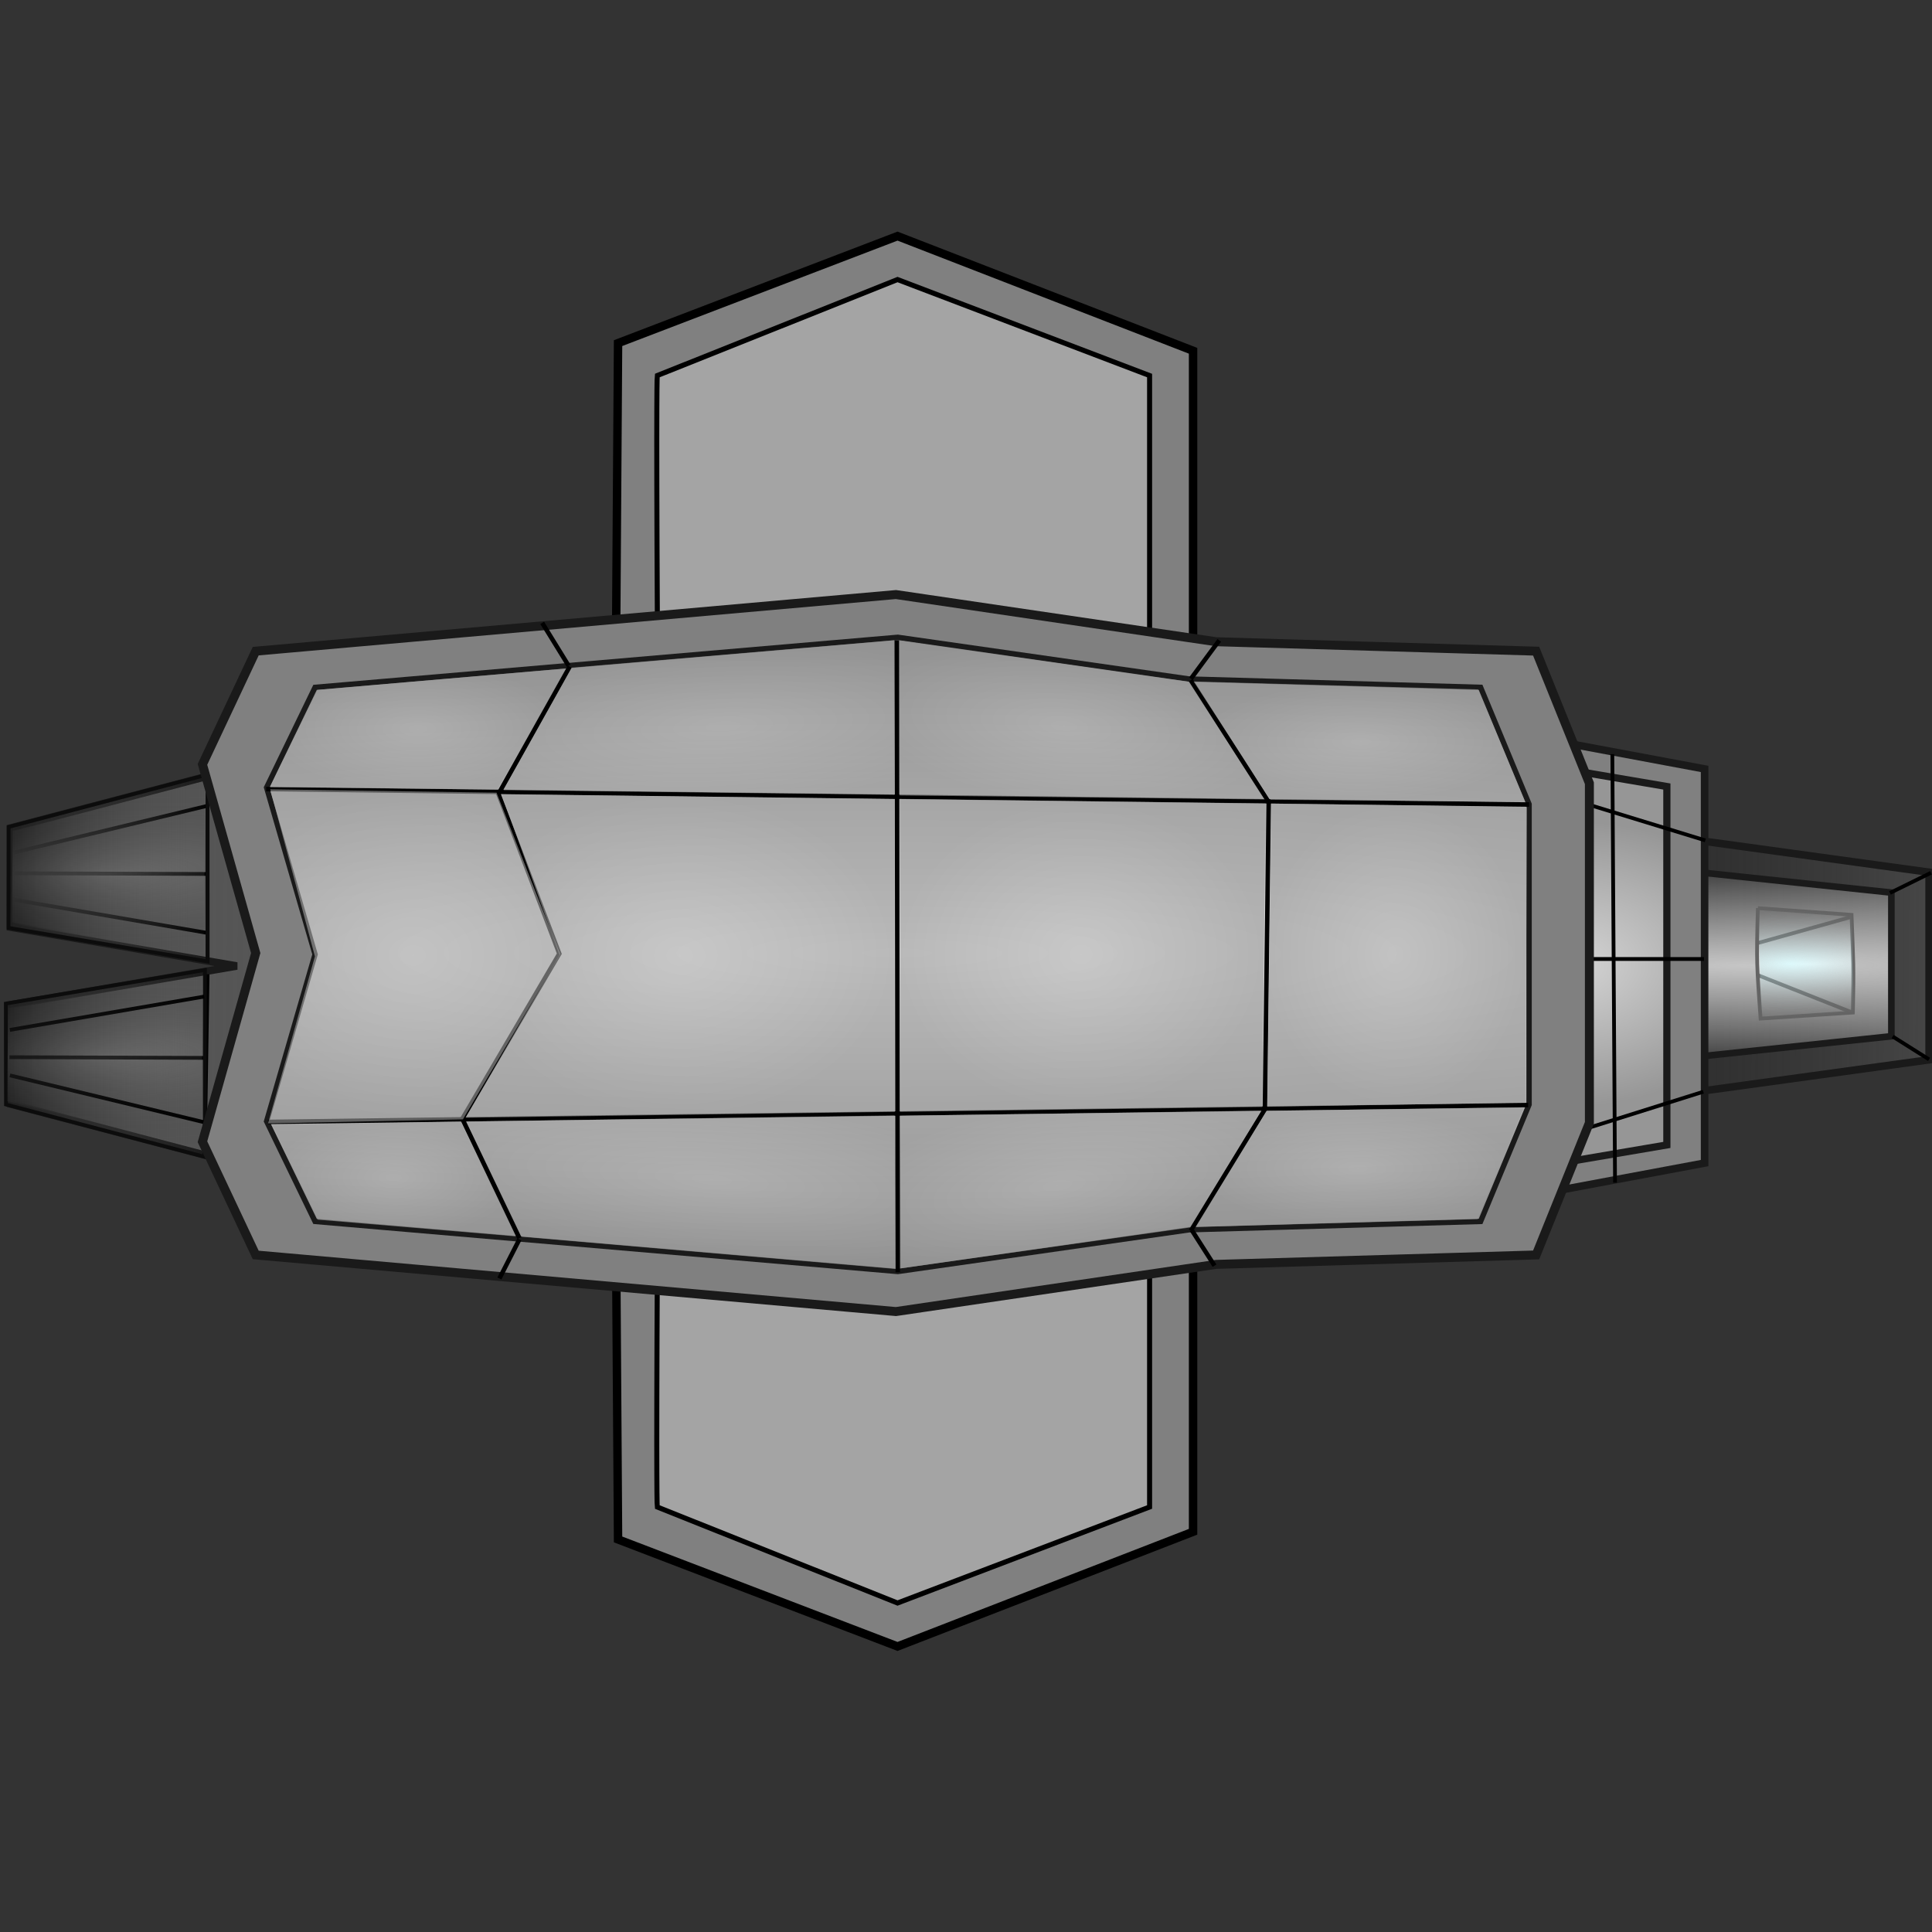 <?xml version="1.0" encoding="UTF-8" standalone="no"?>
<!-- Created with Inkscape (http://www.inkscape.org/) -->

<svg
   xmlns:dc="http://purl.org/dc/elements/1.1/"
   xmlns:cc="http://creativecommons.org/ns#"
   xmlns:rdf="http://www.w3.org/1999/02/22-rdf-syntax-ns#"
   xmlns:svg="http://www.w3.org/2000/svg"
   xmlns="http://www.w3.org/2000/svg"
   xmlns:xlink="http://www.w3.org/1999/xlink"
   xmlns:sodipodi="http://sodipodi.sourceforge.net/DTD/sodipodi-0.dtd"
   xmlns:inkscape="http://www.inkscape.org/namespaces/inkscape"
   width="512"
   height="512"
   id="svg2"
   version="1.1"
   inkscape:version="0.48.4 r9939"
   sodipodi:docname="frigate.svg"
   inkscape:export-filename="/home/jami/workspace/starbattle/art/exported/frigate.png"
   inkscape:export-xdpi="25.35"
   inkscape:export-ydpi="25.35">
  <rect width="100%" height="100%" fill="#333333" stroke="none"/>
  <defs
     id="defs4">
    <linearGradient
       id="linearGradient3923">
      <stop
         style="stop-color:#c3f9fe;stop-opacity:0.513;"
         offset="0"
         id="stop3925" />
      <stop
         style="stop-color:#808080;stop-opacity:0;"
         offset="1"
         id="stop3927" />
    </linearGradient>
    <linearGradient
       id="linearGradient3859">
      <stop
         style="stop-color:#bababa;stop-opacity:1;"
         offset="0"
         id="stop3861" />
      <stop
         style="stop-color:#9c9c9c;stop-opacity:1;"
         offset="1"
         id="stop3863" />
    </linearGradient>
    <linearGradient
       id="linearGradient5476">
      <stop
         style="stop-color:#555555;stop-opacity:1;"
         offset="0"
         id="stop5478" />
      <stop
         style="stop-color:#808080;stop-opacity:0;"
         offset="1"
         id="stop5480" />
    </linearGradient>
    <linearGradient
       id="linearGradient5466">
      <stop
         id="stop5468"
         offset="0"
         style="stop-color:#ffffff;stop-opacity:1;" />
      <stop
         id="stop5470"
         offset="1"
         style="stop-color:#000000;stop-opacity:0;" />
    </linearGradient>
    <linearGradient
       id="linearGradient5432">
      <stop
         style="stop-color:#c6c6c6;stop-opacity:1;"
         offset="0"
         id="stop5434" />
      <stop
         style="stop-color:#d8d8d8;stop-opacity:0;"
         offset="1"
         id="stop5436" />
    </linearGradient>
    <linearGradient
       id="linearGradient5416">
      <stop
         style="stop-color:#d6d6d6;stop-opacity:1;"
         offset="0"
         id="stop5418" />
      <stop
         style="stop-color:#969696;stop-opacity:1;"
         offset="1"
         id="stop5420" />
    </linearGradient>
    <linearGradient
       id="linearGradient5408">
      <stop
         style="stop-color:#e4e4e4;stop-opacity:1;"
         offset="0"
         id="stop5410" />
      <stop
         style="stop-color:#808080;stop-opacity:1;"
         offset="1"
         id="stop5412" />
    </linearGradient>
    <linearGradient
       id="linearGradient5402">
      <stop
         id="stop5404"
         offset="0"
         style="stop-color:#4f4f4f;stop-opacity:1;" />
      <stop
         id="stop5406"
         offset="1"
         style="stop-color:#000000;stop-opacity:0;" />
    </linearGradient>
    <linearGradient
       id="linearGradient3780">
      <stop
         style="stop-color:#1f1f1f;stop-opacity:1;"
         offset="0"
         id="stop3782" />
      <stop
         style="stop-color:#595959;stop-opacity:0;"
         offset="1"
         id="stop3784" />
    </linearGradient>
    <linearGradient
       inkscape:collect="always"
       xlink:href="#linearGradient3780"
       id="linearGradient5294"
       x1="206.143"
       y1="1033.637"
       x2="206.25"
       y2="981.137"
       gradientUnits="userSpaceOnUse"
       gradientTransform="translate(25.268,2.518)" />
    <linearGradient
       inkscape:collect="always"
       xlink:href="#linearGradient5402"
       id="linearGradient5366"
       x1="256.898"
       y1="549.609"
       x2="256.12"
       y2="729.614"
       gradientUnits="userSpaceOnUse"
       gradientTransform="translate(0,-38)" />
    <radialGradient
       inkscape:collect="always"
       xlink:href="#linearGradient5408"
       id="radialGradient5414"
       cx="256.357"
       cy="793.284"
       fx="256.357"
       fy="793.284"
       r="84.934"
       gradientTransform="matrix(-1,-0.002,0.008,-7.25,502.61,6552.712)"
       gradientUnits="userSpaceOnUse" />
    <radialGradient
       inkscape:collect="always"
       xlink:href="#linearGradient5432"
       id="radialGradient5438"
       cx="255.582"
       cy="611.763"
       fx="255.582"
       fy="611.763"
       r="27.572"
       gradientTransform="matrix(-1,0.002,-0.027,-13.343,527.974,8735.788)"
       gradientUnits="userSpaceOnUse" />
    <radialGradient
       inkscape:collect="always"
       xlink:href="#linearGradient5416"
       id="radialGradient5440"
       cx="255.927"
       cy="661.715"
       fx="255.927"
       fy="661.715"
       r="57.538"
       gradientTransform="matrix(-0.035,-0.999,0.658,-0.023,-170.812,894.659)"
       gradientUnits="userSpaceOnUse" />
    <linearGradient
       inkscape:collect="always"
       xlink:href="#linearGradient5476"
       id="linearGradient5484"
       x1="255.884"
       y1="940.266"
       x2="257.253"
       y2="804.526"
       gradientUnits="userSpaceOnUse"
       gradientTransform="translate(0,46)" />
    <radialGradient
       inkscape:collect="always"
       xlink:href="#linearGradient5466"
       id="radialGradient5486"
       cx="255.301"
       cy="598.279"
       fx="255.301"
       fy="598.279"
       r="15.143"
       gradientTransform="matrix(1.59,-0.022,0.169,12.384,-251.586,-6843.499)"
       gradientUnits="userSpaceOnUse" />
    <radialGradient
       inkscape:collect="always"
       xlink:href="#linearGradient3859"
       id="radialGradient3865"
       cx="210.364"
       cy="312.903"
       fx="210.364"
       fy="312.903"
       r="41.411"
       gradientTransform="matrix(0.188,-2.107,0.508,0.09,114.158,1265.101)"
       gradientUnits="userSpaceOnUse" />
    <radialGradient
       inkscape:collect="always"
       xlink:href="#linearGradient3859"
       id="radialGradient3875"
       cx="204.43"
       cy="256.684"
       fx="204.43"
       fy="256.684"
       r="41.285"
       gradientTransform="matrix(0,-1.411,1.064,0,-19.852,1146.997)"
       gradientUnits="userSpaceOnUse" />
    <radialGradient
       inkscape:collect="always"
       xlink:href="#linearGradient3859"
       id="radialGradient3887"
       cx="213.182"
       cy="196.815"
       fx="213.182"
       fy="196.815"
       r="37.911"
       gradientTransform="matrix(-0.127,-2.016,0.567,-0.071,107.948,1290.802)"
       gradientUnits="userSpaceOnUse" />
    <radialGradient
       inkscape:collect="always"
       xlink:href="#linearGradient3859"
       id="radialGradient3897"
       cx="155.268"
       cy="196.464"
       fx="155.268"
       fy="196.464"
       r="28.982"
       gradientTransform="matrix(0,-1.411,0.603,0,74.711,1146.997)"
       gradientUnits="userSpaceOnUse" />
    <radialGradient
       inkscape:collect="always"
       xlink:href="#linearGradient3859"
       id="radialGradient3907"
       cx="154.464"
       cy="256.554"
       fx="154.464"
       fy="256.554"
       r="28"
       gradientTransform="matrix(-0.009,-1.978,1.59,-0.014,-153.312,1238.314)"
       gradientUnits="userSpaceOnUse" />
    <radialGradient
       inkscape:collect="always"
       xlink:href="#linearGradient3859"
       id="radialGradient3917"
       cx="150.714"
       cy="315.393"
       fx="150.714"
       fy="315.393"
       r="24.25"
       gradientTransform="matrix(0,-1.411,0.676,0,98.823,1146.997)"
       gradientUnits="userSpaceOnUse" />
    <linearGradient
       inkscape:collect="always"
       xlink:href="#linearGradient3780"
       id="linearGradient3919"
       gradientUnits="userSpaceOnUse"
       gradientTransform="matrix(-1,0,0,1,486.583,3.232)"
       x1="206.143"
       y1="1033.637"
       x2="206.25"
       y2="981.137" />
    <radialGradient
       inkscape:collect="always"
       xlink:href="#linearGradient3923"
       id="radialGradient3929"
       cx="436.512"
       cy="255.516"
       fx="436.512"
       fy="255.516"
       r="13.127"
       gradientTransform="matrix(-0.01,-3.462,1.144,-0.003,-32.636,2076.401)"
       gradientUnits="userSpaceOnUse" />
    <radialGradient
       inkscape:collect="always"
       xlink:href="#linearGradient3859"
       id="radialGradient3939"
       cx="276.518"
       cy="196.88"
       fx="276.518"
       fy="196.88"
       r="35.411"
       gradientTransform="matrix(0.199,-1.561,0.584,0.149,22.364,1159.068)"
       gradientUnits="userSpaceOnUse" />
    <radialGradient
       inkscape:collect="always"
       xlink:href="#linearGradient3859"
       id="radialGradient3949"
       cx="279.812"
       cy="256.431"
       fx="279.812"
       fy="256.431"
       r="35.098"
       gradientTransform="matrix(0,-1.411,1.201,0,-55.029,1146.997)"
       gradientUnits="userSpaceOnUse" />
    <radialGradient
       inkscape:collect="always"
       xlink:href="#linearGradient3859"
       id="radialGradient3959"
       cx="276.685"
       cy="315.333"
       fx="276.685"
       fy="315.333"
       r="34.593"
       gradientTransform="matrix(-0.305,-1.863,0.612,-0.199,205.598,1336.751)"
       gradientUnits="userSpaceOnUse" />
    <radialGradient
       inkscape:collect="always"
       xlink:href="#linearGradient3859"
       id="radialGradient3971"
       cx="332.411"
       cy="199.946"
       fx="332.411"
       fy="199.946"
       r="31.518"
       gradientTransform="matrix(0,-1.411,0.507,0,95.191,1146.997)"
       gradientUnits="userSpaceOnUse" />
    <radialGradient
       inkscape:collect="always"
       xlink:href="#linearGradient3859"
       id="radialGradient3981"
       cx="338.839"
       cy="256.464"
       fx="338.839"
       fy="256.464"
       r="25.232"
       gradientTransform="matrix(0,-1.411,1.626,0,-163.997,1146.997)"
       gradientUnits="userSpaceOnUse" />
    <radialGradient
       inkscape:collect="always"
       xlink:href="#linearGradient3859"
       id="radialGradient3991"
       cx="331.786"
       cy="312.893"
       fx="331.786"
       fy="312.893"
       r="30.893"
       gradientTransform="matrix(0,-1.411,0.509,0,150.367,1146.997)"
       gradientUnits="userSpaceOnUse" />
    <radialGradient
       inkscape:collect="always"
       xlink:href="#linearGradient5466"
       id="radialGradient4008"
       cx="179.14"
       cy="976.54"
       fx="179.14"
       fy="976.54"
       r="25.261"
       gradientTransform="matrix(-1,0.026,-0.13,-4.954,537.583,5843.014)"
       gradientUnits="userSpaceOnUse" />
    <radialGradient
       inkscape:collect="always"
       xlink:href="#linearGradient5466"
       id="radialGradient4012"
       gradientUnits="userSpaceOnUse"
       gradientTransform="matrix(-1,0.026,-0.13,-4.954,585.976,5844.085)"
       cx="179.14"
       cy="976.54"
       fx="179.14"
       fy="976.54"
       r="25.261" />
  </defs>
  <sodipodi:namedview
     id="base"
     pagecolor="#000000"
     bordercolor="#666666"
     borderopacity="1.0"
     inkscape:pageopacity="0"
     inkscape:pageshadow="2"
     inkscape:zoom="3.4082031"
     inkscape:cx="256"
     inkscape:cy="276.48942"
     inkscape:document-units="px"
     inkscape:current-layer="g3762"
     showgrid="false"
     inkscape:window-width="1920"
     inkscape:window-height="1052"
     inkscape:window-x="0"
     inkscape:window-y="0"
     inkscape:window-maximized="1" />
  <g
     inkscape:label="Layer 1"
     inkscape:groupmode="layer"
     id="layer1"
     transform="translate(0,-540.362)">
    <g
       id="g3762"
       transform="matrix(0,1,-1,0,1038.682,540.362)">
      <path
         sodipodi:nodetypes="cccccccc"
         inkscape:connector-curvature="0"
         id="rect3756"
         d="m 199.431,959.849 113.137,0 -20,76.066 -26.284,0 -10.284,-60 -10.284,60 -26.284,0 z"
         style="color:#000000;fill:url(#linearGradient5484);fill-opacity:1;stroke:#1a1a1a;stroke-width:2;stroke-linecap:butt;stroke-linejoin:miter;stroke-miterlimit:4;stroke-opacity:1;stroke-dashoffset:0;marker:none;visibility:visible;display:inline;overflow:visible;enable-background:accumulate" />
      <path
         sodipodi:nodetypes="ccccc"
         inkscape:connector-curvature="0"
         id="rect3750"
         d="m 231.15,527.448 49.701,0 10,72.629 -69.701,0 z"
         style="color:#000000;fill:url(#linearGradient5366);fill-opacity:1;stroke:#1a1a1a;stroke-width:2;stroke-linecap:butt;stroke-linejoin:miter;stroke-miterlimit:4;stroke-opacity:1;stroke-dashoffset:0;marker:none;visibility:visible;display:inline;overflow:visible;enable-background:accumulate" />
      <path
         style="color:#000000;fill:url(#radialGradient5438);fill-opacity:1;stroke:#1a1a1a;stroke-width:1.75;stroke-linecap:butt;stroke-linejoin:miter;stroke-miterlimit:4;stroke-opacity:1;stroke-dashoffset:0;marker:none;visibility:visible;display:inline;overflow:visible;enable-background:accumulate"
         d="m 236.546,537.448 38.072,0 7.66,72.629 -53.393,0 z"
         id="path3771"
         inkscape:connector-curvature="0"
         sodipodi:nodetypes="ccccc" />
      <path
         sodipodi:nodetypes="ccccc"
         inkscape:connector-curvature="0"
         id="rect3752"
         d="m 203.774,586.946 104.452,0 10,53.538 -124.452,0 z"
         style="color:#000000;fill:#808080;fill-opacity:1;stroke:#1a1a1a;stroke-width:2;stroke-linecap:butt;stroke-linejoin:miter;stroke-miterlimit:4;stroke-opacity:1;stroke-dashoffset:0;marker:none;visibility:visible;display:inline;overflow:visible;enable-background:accumulate" />
      <path
         style="color:#000000;fill:url(#radialGradient5440);fill-opacity:1;stroke:#1a1a1a;stroke-width:1.907;stroke-linecap:butt;stroke-linejoin:miter;stroke-miterlimit:4;stroke-opacity:1;stroke-dashoffset:0;marker:none;visibility:visible;display:inline;overflow:visible;enable-background:accumulate"
         d="m 208.436,596.946 94.982,0 9.093,53.538 -113.169,0 z"
         id="path3773"
         inkscape:connector-curvature="0"
         sodipodi:nodetypes="ccccc" />
      <path
         style="fill:none;stroke:#000000;stroke-width:1px;stroke-linecap:butt;stroke-linejoin:miter;stroke-opacity:1"
         d="m 231.286,526.932 5.357,10.893"
         id="path3802"
         inkscape:connector-curvature="0" />
      <path
         style="fill:none;stroke:#000000;stroke-width:1px;stroke-linecap:butt;stroke-linejoin:miter;stroke-opacity:1"
         d="m 206.176,983.667 47.982,0"
         id="path3761"
         inkscape:connector-curvature="0" />
      <path
         style="fill:none;stroke:#000000;stroke-width:1px;stroke-linecap:butt;stroke-linejoin:miter;stroke-opacity:1"
         d="m 258.199,983.667 47.982,0.758"
         id="path3763"
         inkscape:connector-curvature="0" />
      <path
         style="fill:none;stroke:#000000;stroke-width:1px;stroke-linecap:butt;stroke-linejoin:miter;stroke-opacity:1"
         d="m 213.518,983.61 12.411,51.429"
         id="path3765"
         inkscape:connector-curvature="0"
         sodipodi:nodetypes="cc" />
      <path
         style="fill:none;stroke:#000000;stroke-width:1px;stroke-linecap:butt;stroke-linejoin:miter;stroke-opacity:1"
         d="m 231.607,983.7 -0.179,51.339"
         id="path3767"
         inkscape:connector-curvature="0"
         sodipodi:nodetypes="cc" />
      <path
         style="fill:none;stroke:#000000;stroke-width:1px;stroke-linecap:butt;stroke-linejoin:miter;stroke-opacity:1"
         d="m 247.179,984.057 -8.839,51.518"
         id="path3769"
         inkscape:connector-curvature="0"
         sodipodi:nodetypes="cc" />
      <path
         style="fill:url(#radialGradient5486);fill-opacity:1;stroke:#646464;stroke-width:1px;stroke-linecap:butt;stroke-linejoin:miter;stroke-opacity:1"
         d="m 240.658,572.825 1.786,-24.821 c 12.917,-0.476 12.946,-0.625 25.893,-0.357 l 1.607,24.464 c -14.291,0.989 -14.452,1.131 -29.286,0.714 z"
         id="path3778"
         inkscape:connector-curvature="0"
         sodipodi:nodetypes="ccccc" />
      <path
         style="fill:none;stroke:#000000;stroke-width:1px;stroke-linecap:butt;stroke-linejoin:miter;stroke-opacity:1"
         d="m 254.143,587.11 1e-5,39.286"
         id="path3792"
         inkscape:connector-curvature="0"
         sodipodi:nodetypes="cc" />
      <path
         style="fill:none;stroke:#000000;stroke-width:1px;stroke-linecap:butt;stroke-linejoin:miter;stroke-opacity:1"
         d="M 199.857,611.396 313.429,610.682"
         id="path3794"
         inkscape:connector-curvature="0" />
      <path
         style="fill:none;stroke:#000000;stroke-width:1px;stroke-linecap:butt;stroke-linejoin:miter;stroke-opacity:1"
         d="m 289.321,587.289 11.964,38.036"
         id="path3796"
         inkscape:connector-curvature="0"
         sodipodi:nodetypes="cc" />
      <path
         style="fill:none;stroke:#000000;stroke-width:1px;stroke-linecap:butt;stroke-linejoin:miter;stroke-opacity:1"
         d="m 222.714,586.753 -12.143,39.643"
         id="path3798"
         inkscape:connector-curvature="0"
         sodipodi:nodetypes="cc" />
      <path
         style="fill:none;stroke:#000000;stroke-width:1px;stroke-linecap:butt;stroke-linejoin:miter;stroke-opacity:1"
         d="M 274.679,537.11 280.75,527.468"
         id="path3800"
         inkscape:connector-curvature="0" />
      <path
         style="fill:none;stroke:#646464;stroke-width:1px;stroke-linecap:butt;stroke-linejoin:miter;stroke-opacity:1"
         d="m 249.857,572.646 -6.786,-24.286"
         id="path3804"
         inkscape:connector-curvature="0" />
      <path
         style="fill:none;stroke:#646464;stroke-width:1px;stroke-linecap:butt;stroke-linejoin:miter;stroke-opacity:1"
         d="M 258.429,572.825 268.25,548.003"
         id="path3806"
         inkscape:connector-curvature="0" />
      <path
         sodipodi:nodetypes="ccccc"
         inkscape:connector-curvature="0"
         id="path5442"
         d="m 292.703,1037.099 13.876,-52.7 -49.523,-0.026 8.907,52.763 z"
         style="fill:url(#linearGradient3919);fill-opacity:1;stroke:#0c0c0c;stroke-width:1px;stroke-linecap:butt;stroke-linejoin:miter;stroke-opacity:1" />
      <path
         sodipodi:nodetypes="cc"
         inkscape:connector-curvature="0"
         id="path5446"
         d="m 297.397,984.621 -12.411,51.429"
         style="fill:none;stroke:#000000;stroke-width:1px;stroke-linecap:butt;stroke-linejoin:miter;stroke-opacity:1" />
      <path
         sodipodi:nodetypes="cc"
         inkscape:connector-curvature="0"
         id="path5448"
         d="m 280.347,984.836 -0.179,51.339"
         style="fill:none;stroke:#000000;stroke-width:1px;stroke-linecap:butt;stroke-linejoin:miter;stroke-opacity:1" />
      <path
         sodipodi:nodetypes="cc"
         inkscape:connector-curvature="0"
         id="path5450"
         d="m 264.098,984.562 8.839,51.518"
         style="fill:none;stroke:#000000;stroke-width:1px;stroke-linecap:butt;stroke-linejoin:miter;stroke-opacity:1" />
      <path
         style="fill:url(#radialGradient3929);fill-opacity:1;stroke:#000000;stroke-width:0;stroke-linecap:butt;stroke-linejoin:miter;stroke-miterlimit:4;stroke-opacity:1;stroke-dasharray:none"
         d="m 240.774,572.63 1.515,-24.622 25.885,-0.631 1.641,24.622 z"
         id="path3921"
         inkscape:connector-curvature="0" />
      <path
         style="fill:url(#linearGradient5294);fill-opacity:1;stroke:#0c0c0c;stroke-width:1px;stroke-linecap:butt;stroke-linejoin:miter;stroke-opacity:1"
         d="m 219.147,1036.385 -13.876,-52.7 49.523,-0.026 -8.907,52.763 z"
         id="path3808"
         inkscape:connector-curvature="0"
         sodipodi:nodetypes="ccccc" />
      <path
         sodipodi:nodetypes="ccccc"
         inkscape:connector-curvature="0"
         id="path4004"
         d="m 220.173,1035.347 -13.162,-51.004 46.309,0.242 -8.907,50.888 z"
         style="opacity:0.14;fill:url(#radialGradient4008);fill-opacity:1;stroke:#0c0c0c;stroke-width:0;stroke-linecap:butt;stroke-linejoin:miter;stroke-miterlimit:4;stroke-opacity:1;stroke-dasharray:none" />
      <path
         style="opacity:0.14;fill:url(#radialGradient4012);fill-opacity:1;stroke:#0c0c0c;stroke-width:0;stroke-linecap:butt;stroke-linejoin:miter;stroke-miterlimit:4;stroke-opacity:1;stroke-dasharray:none"
         d="m 267.137,1036.508 -8.698,-51.54 45.952,0.331 -12.568,51.513 z"
         id="path4010"
         inkscape:connector-curvature="0"
         sodipodi:nodetypes="ccccc" />
      <path
         sodipodi:nodetypes="ccccc"
         inkscape:connector-curvature="0"
         id="path3855"
         d="m 331.274,875.399 76.691,-0.509 28.361,-74.064 -30.387,-78.32 -79.955,0"
         style="fill:#808080;fill-opacity:1;stroke:#000000;stroke-width:2.23;stroke-linecap:butt;stroke-linejoin:miter;stroke-miterlimit:4;stroke-opacity:1;stroke-dasharray:none" />
      <path
         sodipodi:nodetypes="ccccc"
         inkscape:connector-curvature="0"
         id="path3858"
         d="m 333.215,864.468 c 64.536,0.339 66.155,0.037 66.155,0.037 l 25.444,-63.679 -25.442,-66.796 -72.729,0"
         style="fill:#a4a4a4;fill-opacity:1;stroke:#000000;stroke-width:1.333;stroke-linecap:butt;stroke-linejoin:miter;stroke-miterlimit:4;stroke-opacity:1;stroke-dasharray:none" />
      <path
         style="fill:#808080;fill-opacity:1;stroke:#000000;stroke-width:2.23;stroke-linecap:butt;stroke-linejoin:miter;stroke-miterlimit:4;stroke-opacity:1;stroke-dasharray:none"
         d="m 167.623,875.399 -76.691,-0.509 -28.361,-74.064 30.387,-78.32 79.955,0"
         id="path3083"
         inkscape:connector-curvature="0"
         sodipodi:nodetypes="ccccc" />
      <path
         style="fill:#a4a4a4;fill-opacity:1;stroke:#000000;stroke-width:1.333;stroke-linecap:butt;stroke-linejoin:miter;stroke-miterlimit:4;stroke-opacity:1;stroke-dasharray:none"
         d="m 165.682,864.468 c -64.536,0.339 -66.155,0.037 -66.155,0.037 l -25.444,-63.679 25.442,-66.796 72.729,0"
         id="path3085"
         inkscape:connector-curvature="0"
         sodipodi:nodetypes="ccccc" />
      <path
         sodipodi:nodetypes="ccccccccccccccccc"
         inkscape:connector-curvature="0"
         id="rect3754"
         d="m 172.562,631.59 35.003,-14.114 45.003,0 45.003,0 35.003,14.114 2.5,84.83 12.5,84.83 -7.5,84.83 -7.5,84.83 -30.003,14.114 -50.003,-14.114 -50.003,14.114 -30.003,-14.114 -7.5,-84.83 -7.5,-84.83 12.5,-84.83 z"
         style="color:#000000;fill:#808080;fill-opacity:1;stroke:#1a1a1a;stroke-width:2.376;stroke-linecap:butt;stroke-linejoin:miter;stroke-miterlimit:4;stroke-opacity:1;stroke-dashoffset:0;marker:none;visibility:visible;display:inline;overflow:visible;enable-background:accumulate" />
      <path
         style="color:#000000;fill:url(#radialGradient5414);fill-opacity:1;stroke:#1a1a1a;stroke-width:1.42;stroke-linecap:butt;stroke-linejoin:miter;stroke-miterlimit:4;stroke-opacity:1;stroke-dasharray:none;stroke-dashoffset:0;marker:none;visibility:visible;display:inline;overflow:visible;enable-background:accumulate"
         d="m 182.156,646.309 30.961,-12.847 39.807,0 39.807,0 30.961,12.847 2.211,77.219 11.057,77.219 -6.634,77.219 -6.634,77.219 -26.539,12.848 -44.23,-12.848 -44.23,12.848 -26.539,-12.848 -6.634,-77.219 -6.634,-77.219 11.057,-77.219 z"
         id="use2987"
         inkscape:connector-curvature="0"
         sodipodi:nodetypes="ccccccccccccccccc" />
      <path
         style="fill:none;stroke:#000000;stroke-width:1.188px;stroke-linecap:butt;stroke-linejoin:miter;stroke-opacity:1"
         d="m 209.103,968.153 4.107,-334.7"
         id="path5314"
         inkscape:connector-curvature="0" />
      <path
         style="fill:none;stroke:#000000;stroke-width:1.188px;stroke-linecap:butt;stroke-linejoin:miter;stroke-opacity:1"
         d="m 297.317,967.649 -4.464,-333.944"
         id="path5316"
         inkscape:connector-curvature="0" />
      <path
         style="fill:none;stroke:#000000;stroke-width:1.188px;stroke-linecap:butt;stroke-linejoin:miter;stroke-opacity:1"
         d="m 169.676,801.017 167.5,-0.252"
         id="path5318"
         inkscape:connector-curvature="0" />
      <path
         style="fill:none;stroke:#000000;stroke-width:1.188px;stroke-linecap:butt;stroke-linejoin:miter;stroke-opacity:1"
         d="m 180.241,723.129 32.321,-20.664 81.429,1.008 32.143,19.656"
         id="path5320"
         inkscape:connector-curvature="0" />
      <path
         style="fill:none;stroke:#000000;stroke-width:1.188px;stroke-linecap:butt;stroke-linejoin:miter;stroke-opacity:1"
         d="m 176.67,887.687 33.75,18.9 42.321,-16.128 43.75,25.704 31.607,-15.12"
         id="path5322"
         inkscape:connector-curvature="0" />
      <path
         style="fill:none;stroke:#000000;stroke-width:1.188px;stroke-linecap:butt;stroke-linejoin:miter;stroke-opacity:1"
         d="m 179.853,723.068 -10.148,-7.499"
         id="path5324"
         inkscape:connector-curvature="0"
         sodipodi:nodetypes="cc" />
      <path
         style="fill:none;stroke:#000000;stroke-width:1.188px;stroke-linecap:butt;stroke-linejoin:miter;stroke-opacity:1"
         d="m 325.955,722.877 9.464,-6.048"
         id="path5326"
         inkscape:connector-curvature="0" />
      <path
         style="fill:none;stroke:#000000;stroke-width:1.188px;stroke-linecap:butt;stroke-linejoin:miter;stroke-opacity:1"
         d="m 176.428,887.997 -11.365,6.998"
         id="path5452"
         inkscape:connector-curvature="0"
         sodipodi:nodetypes="cc" />
      <path
         style="fill:none;stroke:#000000;stroke-width:1.188px;stroke-linecap:butt;stroke-linejoin:miter;stroke-opacity:1"
         d="m 328.455,901.043 10.357,5.292"
         id="path5454"
         inkscape:connector-curvature="0" />
      <path
         style="opacity:0.6;fill:url(#radialGradient3865);fill-opacity:1;stroke:#000000;stroke-width:0;stroke-linecap:butt;stroke-linejoin:miter;stroke-miterlimit:4;stroke-opacity:1;stroke-dasharray:none"
         d="m 297.201,914.988 -1.605,-113.37 40.702,-0.272 -8.543,99.073 z"
         id="path3857"
         inkscape:connector-curvature="0"
         sodipodi:nodetypes="ccccc" />
      <path
         style="opacity:0.6;fill:url(#radialGradient3875);fill-opacity:1;stroke:#000000;stroke-width:0;stroke-linecap:butt;stroke-linejoin:miter;stroke-miterlimit:4;stroke-opacity:0;stroke-dasharray:none"
         d="m 210.506,905.764 42.559,-15.364 43.153,24.904 -1.574,-113.748 -82.861,0.022 z"
         id="path3867"
         inkscape:connector-curvature="0"
         sodipodi:nodetypes="cccccc" />
      <path
         style="opacity:0.6;fill:url(#radialGradient3887);fill-opacity:1;stroke:#000000;stroke-width:0;stroke-linecap:butt;stroke-linejoin:miter;stroke-miterlimit:4;stroke-opacity:1;stroke-dasharray:none"
         d="m 176.937,887.183 -7.277,-85.429 40.982,-0.126 -1.25,103.573 z"
         id="path3879"
         inkscape:connector-curvature="0"
         sodipodi:nodetypes="ccccc" />
      <path
         style="opacity:0.6;fill:url(#radialGradient3897);fill-opacity:1;stroke:#000000;stroke-width:0;stroke-linecap:butt;stroke-linejoin:miter;stroke-miterlimit:4;stroke-opacity:1;stroke-dasharray:none"
         d="m 182.83,954.53 -5.67,-65.773 32.098,18.144 -0.625,60.165 z"
         id="path3889"
         inkscape:connector-curvature="0"
         sodipodi:nodetypes="ccccc" />
      <path
         style="opacity:0.6;fill:url(#radialGradient3907);fill-opacity:1;stroke:#000000;stroke-width:0;stroke-linecap:butt;stroke-linejoin:miter;stroke-miterlimit:4;stroke-opacity:1;stroke-dasharray:none"
         d="m 209.17,967.067 0.893,-59.977 42.857,-16.884 43.728,25.799 1.071,51.66 -44.263,-12.443 z"
         id="path3899"
         inkscape:connector-curvature="0"
         sodipodi:nodetypes="ccccccc" />
      <path
         style="opacity:0.6;fill:url(#radialGradient3917);fill-opacity:1;stroke:#000000;stroke-width:0;stroke-linecap:butt;stroke-linejoin:miter;stroke-miterlimit:4;stroke-opacity:1;stroke-dasharray:none"
         d="m 298.187,966.437 -0.96,-49.802 30.424,-14.585 -4.42,52.416 -25.134,11.97"
         id="path3909"
         inkscape:connector-curvature="0"
         sodipodi:nodetypes="ccccc" />
      <path
         style="opacity:0.6;fill:url(#radialGradient3939);fill-opacity:1;stroke:#000000;stroke-width:0;stroke-linecap:butt;stroke-linejoin:miter;stroke-miterlimit:4;stroke-opacity:1;stroke-dasharray:none"
         d="m 169.759,800.331 10.925,-76.563 31.183,-20.234 -1.071,96.751 z"
         id="path3931"
         inkscape:connector-curvature="0"
         sodipodi:nodetypes="ccccc" />
      <path
         style="opacity:0.6;fill:url(#radialGradient3949);fill-opacity:1;stroke:#000000;stroke-width:0;stroke-linecap:butt;stroke-linejoin:miter;stroke-miterlimit:4;stroke-opacity:1;stroke-dasharray:none"
         d="m 211.709,800.191 1.203,-96.894 80.441,0.902 1.292,95.992 z"
         id="path3941"
         inkscape:connector-curvature="0"
         sodipodi:nodetypes="ccccc" />
      <path
         style="opacity:0.6;fill:url(#radialGradient3959);fill-opacity:1;stroke:#000000;stroke-width:0;stroke-linecap:butt;stroke-linejoin:miter;stroke-miterlimit:4;stroke-opacity:1;stroke-dasharray:none"
         d="m 295.686,800.13 -1.367,-95.637 30.973,18.762 10.829,76.706 z"
         id="path3951"
         inkscape:connector-curvature="0"
         sodipodi:nodetypes="ccccc" />
      <path
         style="opacity:0.6;fill:url(#radialGradient3971);fill-opacity:1;stroke:#000000;stroke-width:0;stroke-linecap:butt;stroke-linejoin:miter;stroke-miterlimit:4;stroke-opacity:1;stroke-dasharray:none"
         d="m 180.598,722.373 2.101,-75.423 29.8,-12.465 -0.547,67.491 z"
         id="path3963"
         inkscape:connector-curvature="0"
         sodipodi:nodetypes="ccccc" />
      <path
         style="opacity:0.6;fill:url(#radialGradient3981);fill-opacity:1;stroke:#000000;stroke-width:0;stroke-linecap:butt;stroke-linejoin:miter;stroke-miterlimit:4;stroke-opacity:1;stroke-dasharray:none"
         d="m 212.941,701.783 0.956,-67.773 78.276,0.43 1.145,68.394 z"
         id="path3973"
         inkscape:connector-curvature="0"
         sodipodi:nodetypes="ccccc" />
      <path
         style="opacity:0.6;fill:url(#radialGradient3991);fill-opacity:1;stroke:#000000;stroke-width:0;stroke-linecap:butt;stroke-linejoin:miter;stroke-miterlimit:4;stroke-opacity:1;stroke-dasharray:none"
         d="m 294.359,702.923 30.819,18.737 -2.101,-74.56 -29.643,-12.277 z"
         id="path3983"
         inkscape:connector-curvature="0"
         sodipodi:nodetypes="ccccc" />
    </g>
  </g>
</svg>
